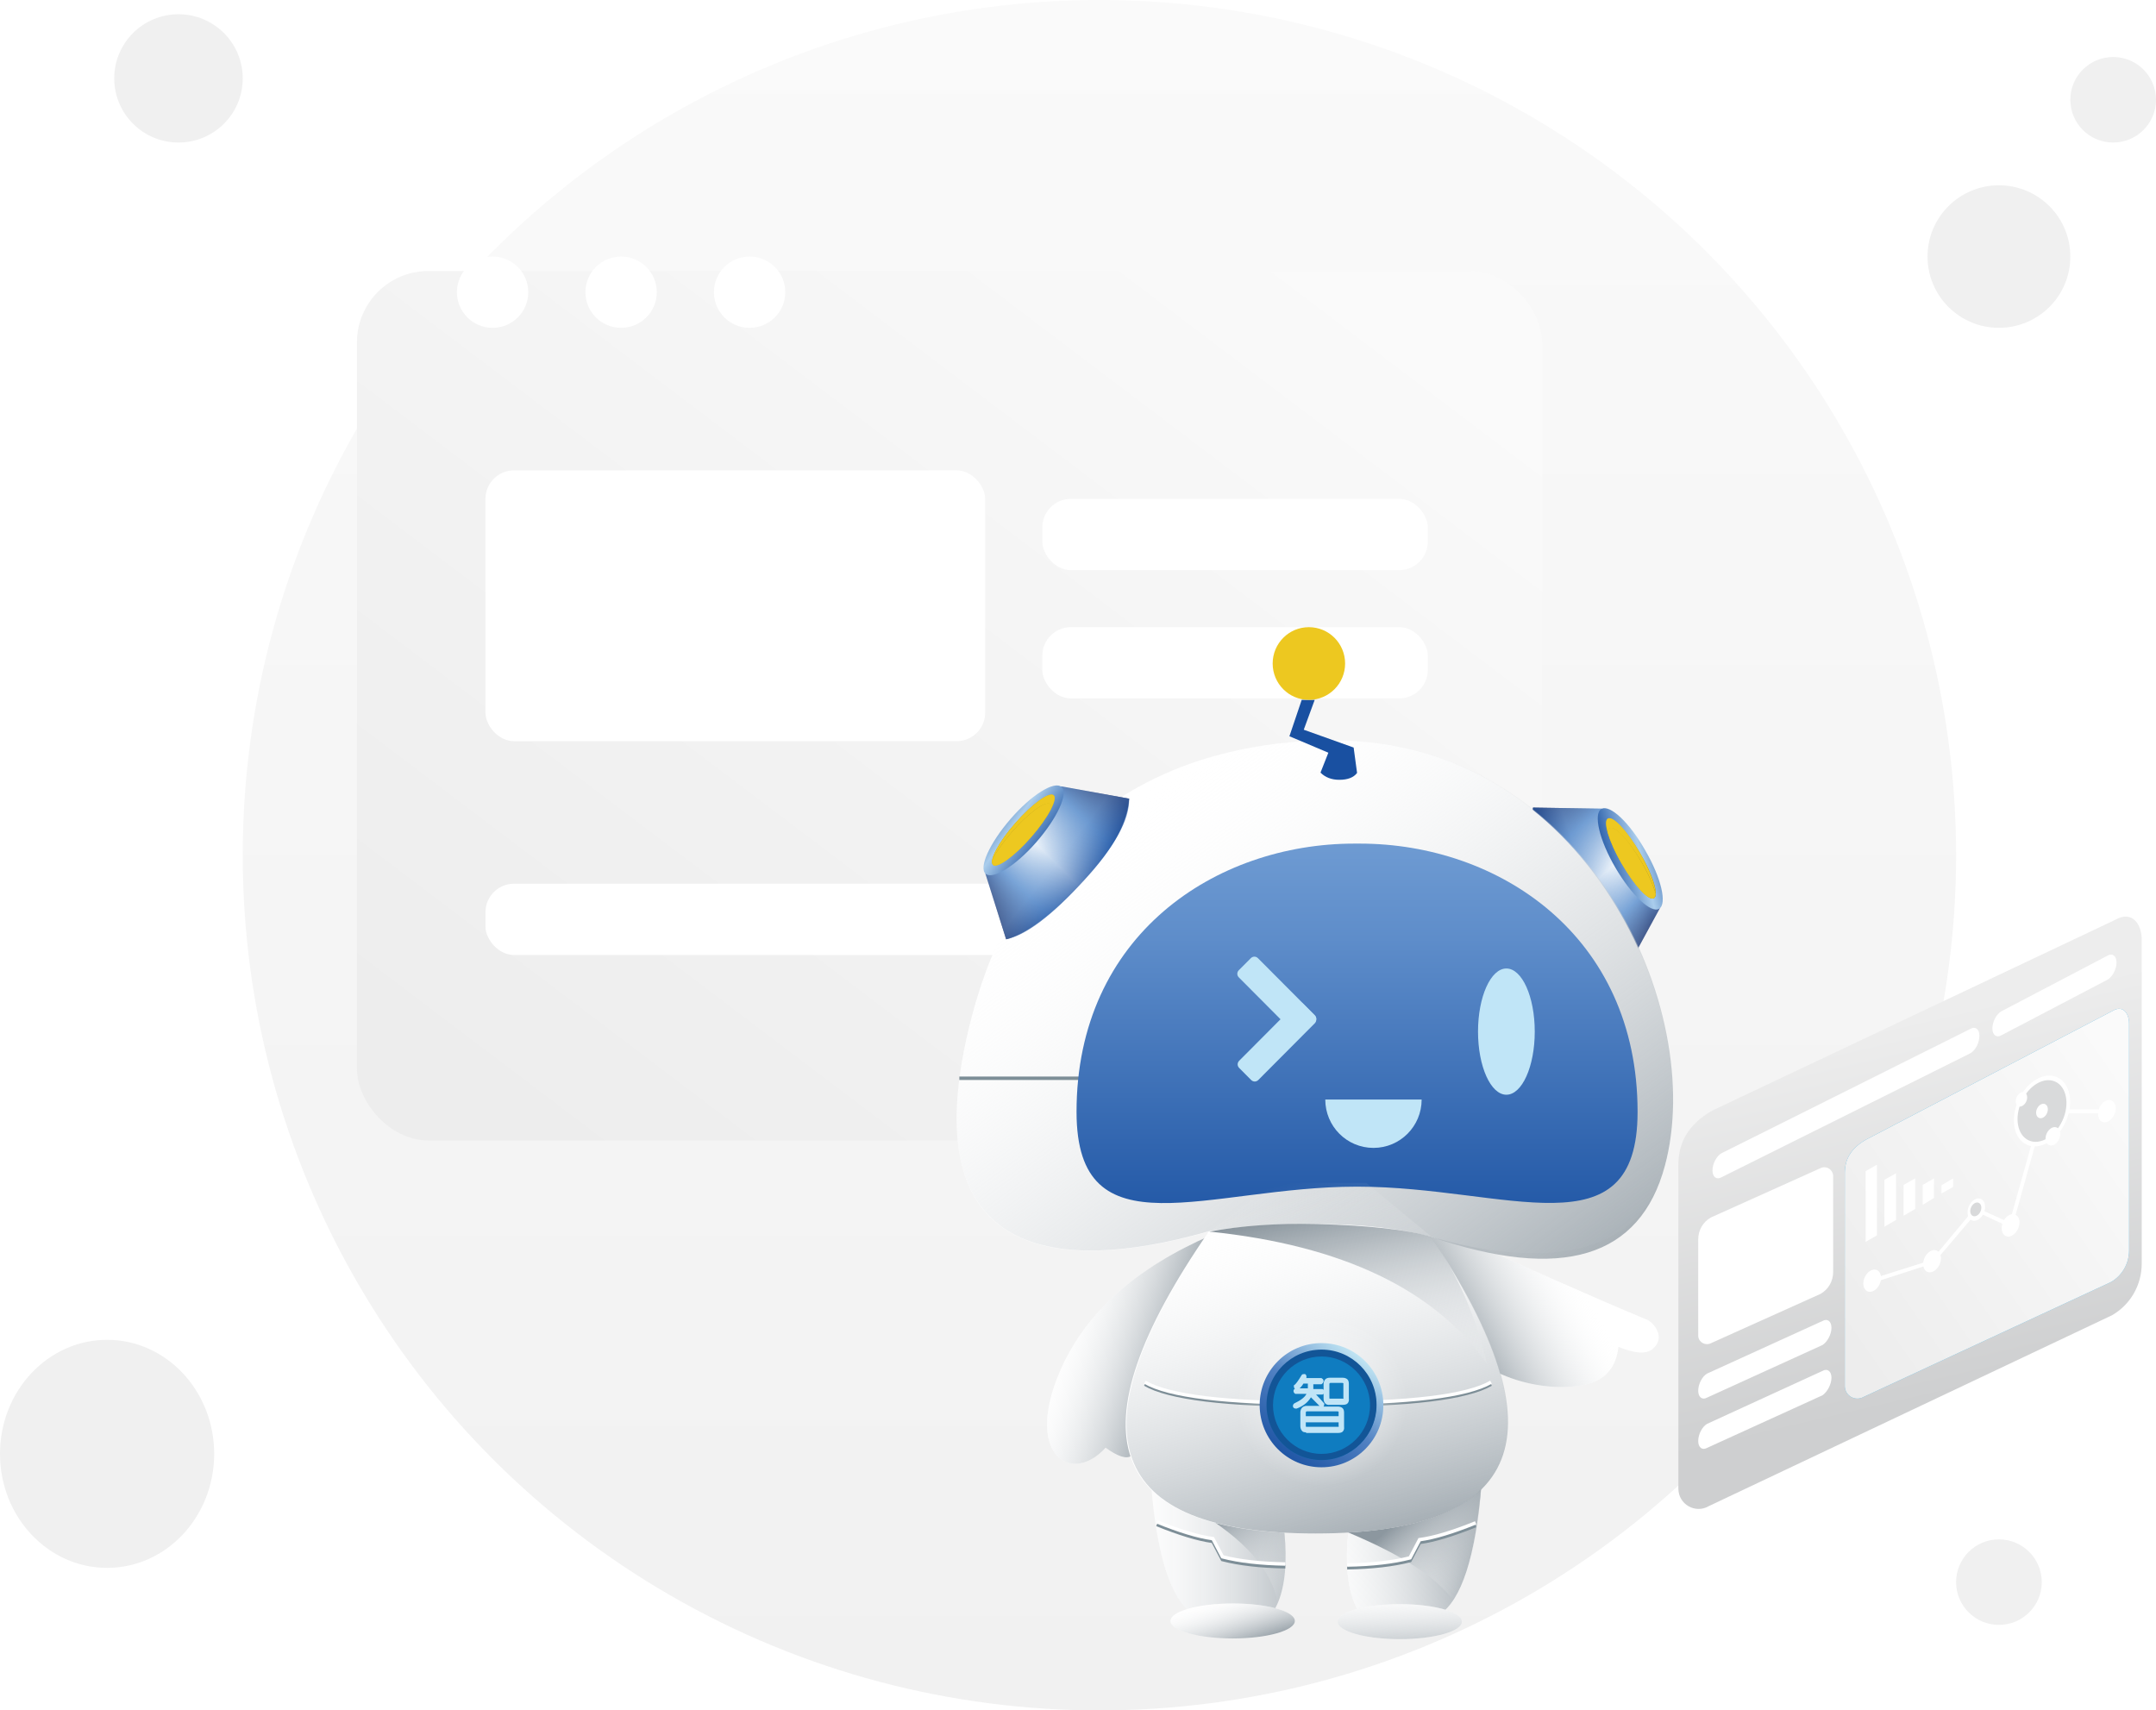 <svg xmlns="http://www.w3.org/2000/svg" xmlns:xlink="http://www.w3.org/1999/xlink" fill="none" version="1.1" width="121" height="96" viewBox="0 0 121 96"><defs><linearGradient x1="0.5" y1="0" x2="0.5" y2="1" id="master_svg0_917_061034"><stop offset="0%" stop-color="#FAFAFA" stop-opacity="1"/><stop offset="100%" stop-color="#F1F1F1" stop-opacity="1"/></linearGradient><filter id="master_svg1_15648_121585" filterUnits="objectBoundingBox" color-interpolation-filters="sRGB" x="-16.026" y="-9.616" width="98.563" height="80.853"><feFlood flood-opacity="0" result="BackgroundImageFix"/><feColorMatrix in="SourceAlpha" type="matrix" values="0 0 0 0 0 0 0 0 0 0 0 0 0 0 0 0 0 0 127 0"/><feOffset dy="6.411" dx="0"/><feGaussianBlur stdDeviation="4.007"/><feColorMatrix type="matrix" values="0 0 0 0 0 0 0 0 0 0 0 0 0 0 0 0 0 0 0.1 0"/><feBlend mode="normal" in2="BackgroundImageFix" result="effect1_dropShadow"/><feBlend mode="normal" in="SourceGraphic" in2="effect1_dropShadow" result="shape"/></filter><linearGradient x1="0.07" y1="0.925" x2="0.925" y2="0.091" id="master_svg2_15648_121372"><stop offset="0%" stop-color="#EDEDED" stop-opacity="1"/><stop offset="100%" stop-color="#FAFAFA" stop-opacity="1"/></linearGradient><linearGradient x1="-0.214" y1="0.646" x2="1.067" y2="0.442" id="master_svg3_15648_060206"><stop offset="0%" stop-color="#FFFFFF" stop-opacity="0"/><stop offset="100%" stop-color="#8C979F" stop-opacity="1"/></linearGradient><linearGradient x1="0.302" y1="-0.619" x2="0.738" y2="1.842" id="master_svg4_15648_060127"><stop offset="0%" stop-color="#FFFFFF" stop-opacity="0"/><stop offset="100%" stop-color="#8C979F" stop-opacity="1"/></linearGradient><linearGradient x1="0.985" y1="0.822" x2="0.533" y2="0.301" id="master_svg5_15648_060184"><stop offset="0%" stop-color="#FFFFFF" stop-opacity="0"/><stop offset="100%" stop-color="#8C979F" stop-opacity="1"/></linearGradient><linearGradient x1="-0.238" y1="0.499" x2="1.298" y2="0.499" id="master_svg6_15648_060177"><stop offset="0%" stop-color="#FFFFFF" stop-opacity="0"/><stop offset="100%" stop-color="#8C979F" stop-opacity="1"/></linearGradient><linearGradient x1="0.073" y1="0.122" x2="0.944" y2="0.889" id="master_svg7_15648_060187"><stop offset="0%" stop-color="#FFFFFF" stop-opacity="0"/><stop offset="100%" stop-color="#8C979F" stop-opacity="1"/></linearGradient><linearGradient x1="1.089" y1="0.832" x2="0.383" y2="-0.008" id="master_svg8_15648_060209"><stop offset="0%" stop-color="#FFFFFF" stop-opacity="0"/><stop offset="100%" stop-color="#8C979F" stop-opacity="1"/></linearGradient><linearGradient x1="0.664" y1="0.371" x2="0.098" y2="0.589" id="master_svg9_15648_121649"><stop offset="0%" stop-color="#FFFFFF" stop-opacity="0"/><stop offset="100%" stop-color="#8C979F" stop-opacity="1"/></linearGradient><linearGradient x1="0.861" y1="0.919" x2="0.158" y2="-0.034" id="master_svga_15648_060109"><stop offset="0%" stop-color="#1E2A5D" stop-opacity="1"/><stop offset="25%" stop-color="#729ED4" stop-opacity="1"/><stop offset="49.01%" stop-color="#FFFFFF" stop-opacity="1"/><stop offset="77.97%" stop-color="#6896CF" stop-opacity="1"/><stop offset="100%" stop-color="#1E2A5D" stop-opacity="1"/></linearGradient><linearGradient x1="0.243" y1="0.558" x2="0.772" y2="0.314" id="master_svgb_15648_060115"><stop offset="0%" stop-color="#1950A1" stop-opacity="0.7"/><stop offset="42.33%" stop-color="#729ED4" stop-opacity="0.5"/><stop offset="100%" stop-color="#AACDEC" stop-opacity="0"/></linearGradient><linearGradient x1="0.135" y1="0.635" x2="1.058" y2="0.288" id="master_svgc_15648_060112"><stop offset="0%" stop-color="#1950A1" stop-opacity="1"/><stop offset="54.46%" stop-color="#AACDEC" stop-opacity="1"/><stop offset="100%" stop-color="#1950A1" stop-opacity="1"/></linearGradient><linearGradient x1="0.18" y1="0.655" x2="0.83" y2="0.337" id="master_svgd_15648_060124"><stop offset="51.98%" stop-color="#DABB1A" stop-opacity="1"/><stop offset="100%" stop-color="#7C6D2A" stop-opacity="1"/></linearGradient><linearGradient x1="0.204" y1="0.655" x2="0.879" y2="0.295" id="master_svge_15648_060120"><stop offset="51.98%" stop-color="#DABB1A" stop-opacity="1"/><stop offset="100%" stop-color="#7C6D2A" stop-opacity="1"/></linearGradient><linearGradient x1="0.178" y1="0.337" x2="0.824" y2="0.611" id="master_svgf_15648_060130"><stop offset="0%" stop-color="#FFFFFF" stop-opacity="0"/><stop offset="100%" stop-color="#8C979F" stop-opacity="1"/></linearGradient><linearGradient x1="0.127" y1="0.246" x2="0.958" y2="1.046" id="master_svgg_15648_060164"><stop offset="0%" stop-color="#FFFFFF" stop-opacity="0"/><stop offset="100%" stop-color="#8C979F" stop-opacity="1"/></linearGradient><linearGradient x1="0.5" y1="1.002" x2="0.5" y2="-0.054" id="master_svgh_15648_060141"><stop offset="0%" stop-color="#1950A1" stop-opacity="1"/><stop offset="73.02%" stop-color="#5E8DCA" stop-opacity="1"/><stop offset="100%" stop-color="#729ED4" stop-opacity="1"/></linearGradient><linearGradient x1="0.251" y1="0.1" x2="0.727" y2="1.092" id="master_svgi_15648_060133"><stop offset="0%" stop-color="#FFFFFF" stop-opacity="0"/><stop offset="100%" stop-color="#8C979F" stop-opacity="1"/></linearGradient><linearGradient x1="0.858" y1="1.188" x2="0.343" y2="-0.065" id="master_svgj_15648_060180"><stop offset="0%" stop-color="#FFFFFF" stop-opacity="0"/><stop offset="100%" stop-color="#8C979F" stop-opacity="1"/></linearGradient><radialGradient cx="0" cy="0" r="1" gradientUnits="userSpaceOnUse" id="master_svgk_15648_060194" gradientTransform="translate(74.191 78.641) rotate(0) scale(4.791 4.772)"><stop offset="68.81%" stop-color="#FFFFFF" stop-opacity="1"/><stop offset="100%" stop-color="#FFFFFF" stop-opacity="0"/></radialGradient><linearGradient x1="0.801" y1="0.104" x2="0.153" y2="0.955" id="master_svgl_15648_060199"><stop offset="0%" stop-color="#BFE4F3" stop-opacity="1"/><stop offset="46.29%" stop-color="#5282C3" stop-opacity="1"/><stop offset="100%" stop-color="#1950A1" stop-opacity="1"/></linearGradient><linearGradient x1="0.058" y1="0.9" x2="0.872" y2="0.025" id="master_svgm_15648_060152"><stop offset="0%" stop-color="#1E2A5D" stop-opacity="1"/><stop offset="25%" stop-color="#729ED4" stop-opacity="1"/><stop offset="49.01%" stop-color="#FFFFFF" stop-opacity="1"/><stop offset="77.97%" stop-color="#6896CF" stop-opacity="1"/><stop offset="100%" stop-color="#1E2A5D" stop-opacity="1"/></linearGradient><linearGradient x1="0.673" y1="0.625" x2="0.266" y2="0.288" id="master_svgn_15648_060146"><stop offset="0%" stop-color="#1950A1" stop-opacity="0.7"/><stop offset="42.33%" stop-color="#729ED4" stop-opacity="0.5"/><stop offset="100%" stop-color="#AACDEC" stop-opacity="0"/></linearGradient><linearGradient x1="0.763" y1="0.707" x2="0.111" y2="0.195" id="master_svgo_15648_060149"><stop offset="0%" stop-color="#1950A1" stop-opacity="1"/><stop offset="54.46%" stop-color="#AACDEC" stop-opacity="1"/><stop offset="100%" stop-color="#1950A1" stop-opacity="1"/></linearGradient><linearGradient x1="0.711" y1="0.723" x2="0.282" y2="0.28" id="master_svgp_15648_060160"><stop offset="51.98%" stop-color="#DABB1A" stop-opacity="1"/><stop offset="100%" stop-color="#7C6D2A" stop-opacity="1"/></linearGradient><linearGradient x1="0.7" y1="0.723" x2="0.247" y2="0.22" id="master_svgq_15648_060156"><stop offset="51.98%" stop-color="#DABB1A" stop-opacity="1"/><stop offset="100%" stop-color="#7C6D2A" stop-opacity="1"/></linearGradient><linearGradient x1="0.47" y1="0.185" x2="0.581" y2="0.805" id="master_svgr_15648_121646"><stop offset="0%" stop-color="#EDEDED" stop-opacity="1"/><stop offset="100%" stop-color="#CECFD0" stop-opacity="1"/></linearGradient><linearGradient x1="0.07" y1="0.925" x2="0.925" y2="0.091" id="master_svgs_15648_121627"><stop offset="0%" stop-color="#EDEDED" stop-opacity="1"/><stop offset="100%" stop-color="#FAFAFA" stop-opacity="1"/></linearGradient></defs><g><g><ellipse cx="61.702" cy="48" rx="48.079" ry="48" fill="url(#master_svg0_917_061034)" fill-opacity="1"/></g><g><ellipse cx="112.185" cy="14.4" rx="4.007" ry="4" fill="#F0F0F0" fill-opacity="1"/></g><g><ellipse cx="6.01" cy="81.6" rx="6.01" ry="6.4" fill="#F0F0F0" fill-opacity="1"/></g><g><ellipse cx="10.017" cy="4.4" rx="3.606" ry="3.6" fill="#F0F0F0" fill-opacity="1"/></g><g><ellipse cx="118.596" cy="5.6" rx="2.404" ry="2.4" fill="#F0F0F0" fill-opacity="1"/></g><g><ellipse cx="112.185" cy="88.8" rx="2.404" ry="2.4" fill="#F0F0F0" fill-opacity="1"/></g><g><g filter="url(#master_svg1_15648_121585)"><rect x="20.033" y="8.8" width="66.51" height="48.8" rx="4.007" fill="url(#master_svg2_15648_121372)" fill-opacity="1"/></g><g><ellipse cx="27.646" cy="16.4" rx="2.003" ry="2" fill="#FFFFFF" fill-opacity="1"/></g><g><ellipse cx="34.858" cy="16.4" rx="2.003" ry="2" fill="#FFFFFF" fill-opacity="1"/></g><g><ellipse cx="42.07" cy="16.4" rx="2.003" ry="2" fill="#FFFFFF" fill-opacity="1"/></g><g><rect x="27.245" y="26.4" width="28.046" height="15.2" rx="1.603" fill="#FFFFFF" fill-opacity="1"/></g><g><rect x="58.497" y="28" width="21.636" height="4" rx="1.603" fill="#FFFFFF" fill-opacity="1"/></g><g><rect x="58.497" y="35.2" width="21.636" height="4" rx="1.603" fill="#FFFFFF" fill-opacity="1"/></g><g><rect x="27.245" y="49.6" width="52.887" height="4" rx="1.603" fill="#FFFFFF" fill-opacity="1"/></g></g><g><g><g><path d="M83.238,81.718Q82.931,88.399,81.224,90.248C79.517,92.096,74.953,93.136,75.663,85.993" fill="#FFFFFF" fill-opacity="1"/></g><g><path d="M83.238,81.718Q82.931,88.399,81.224,90.248C79.517,92.096,74.953,93.136,75.663,85.993" fill="url(#master_svg3_15648_060206)" fill-opacity="1"/></g><g><ellipse cx="78.559" cy="91.018" rx="3.49" ry="0.982" fill="#FFFFFF" fill-opacity="1"/></g><g><ellipse cx="78.559" cy="91.018" rx="3.49" ry="0.982" fill="url(#master_svg4_15648_060127)" fill-opacity="1"/></g><g><path d="M75.663,86.012Q80.208,87.918,81.55,89.824Q82.969,87.995,83.238,81.737C83.238,81.718,79.211,84.048,75.663,86.012Z" fill="url(#master_svg5_15648_060184)" fill-opacity="1"/></g><g><path d="M79.069,87.508Q77.671,87.861,75.604,87.899L75.607,88.091Q77.728,88.052,79.158,87.684L79.199,87.673L79.733,86.659Q80.925,86.494,82.852,85.716L82.78,85.538Q80.835,86.323,79.658,86.475L79.609,86.482L79.069,87.508Z" fill-rule="evenodd" fill="#7D8E97" fill-opacity="1"/></g><g><path d="M79.069,87.354Q77.671,87.707,75.604,87.745L75.607,87.937Q77.728,87.898,79.158,87.53L79.199,87.519L79.733,86.505Q80.925,86.34,82.852,85.562L82.78,85.384Q80.835,86.169,79.658,86.321L79.609,86.327L79.069,87.354Z" fill-rule="evenodd" fill="#FFFFFF" fill-opacity="1"/></g><g><path d="M64.502,81.68Q64.809,88.361,66.516,90.209C68.223,92.058,72.786,93.098,72.077,85.954" fill="#FFFFFF" fill-opacity="1"/></g><g><path d="M64.502,81.68Q64.809,88.361,66.516,90.209C68.223,92.058,72.786,93.098,72.077,85.954" fill="url(#master_svg6_15648_060177)" fill-opacity="1"/></g><g><ellipse cx="69.181" cy="90.98" rx="3.49" ry="0.982" fill="#FFFFFF" fill-opacity="1"/></g><g><ellipse cx="69.181" cy="90.98" rx="3.49" ry="0.982" fill="url(#master_svg7_15648_060187)" fill-opacity="1"/></g><g><path d="M67.034,84.722Q71.233,87.186,71.713,89.998Q72.384,88.958,72.077,85.954Q69.047,84.472,67.034,84.722Z" fill="url(#master_svg8_15648_060209)" fill-opacity="1"/></g><g><path d="M68.582,87.626Q70.012,87.995,72.133,88.033L72.136,87.841Q70.069,87.804,68.671,87.451L68.131,86.424L68.081,86.417Q66.905,86.265,64.96,85.48L64.888,85.658Q66.815,86.436,68.007,86.601L68.541,87.615L68.582,87.626Z" fill-rule="evenodd" fill="#7D8E97" fill-opacity="1"/></g><g><path d="M68.582,87.472Q70.012,87.841,72.133,87.879L72.136,87.687Q70.069,87.65,68.671,87.297L68.131,86.27L68.081,86.263Q66.905,86.111,64.96,85.326L64.888,85.504Q66.815,86.282,68.007,86.447L68.541,87.461L68.582,87.472Z" fill-rule="evenodd" fill="#FFFFFF" fill-opacity="1"/></g><g><path d="M79.422,68.317Q88.262,72.341,92.442,74.074C92.768,74.209,93.555,75.056,92.73,75.73Q92.193,76.154,90.831,75.595Q90.678,76.982,89.604,77.502C88.185,78.175,84.407,78.021,82.068,75.634" fill="#FFFFFF" fill-opacity="1"/></g><g><path d="M79.422,68.317Q88.262,72.341,92.442,74.074C92.768,74.209,93.555,75.056,92.73,75.73Q92.193,76.154,90.831,75.595Q90.678,76.982,89.604,77.502C88.185,78.175,84.407,78.021,82.068,75.634" fill="url(#master_svg9_15648_121649)" fill-opacity="1"/></g><g><g><path d="M87.648,50.315Q85.788,47.33,86.037,45.328L89.911,45.385L93.152,50.988L91.292,54.396Q89.738,53.665,87.648,50.315Z" fill="url(#master_svga_15648_060109)" fill-opacity="1"/></g><g><path d="M87.648,50.315Q85.673,47.061,86.037,45.328L89.911,45.385L93.152,50.988L91.292,54.396Q89.738,53.761,87.648,50.315Z" fill="url(#master_svgb_15648_060115)" fill-opacity="1"/></g><g><path d="M89.873,45.405C89.412,45.674,89.758,47.157,90.659,48.697C91.56,50.238,92.653,51.277,93.113,51.008C93.574,50.738,93.229,49.256,92.327,47.715C91.445,46.156,90.352,45.135,89.873,45.405Z" fill="url(#master_svgc_15648_060112)" fill-opacity="1"/></g><g><g><path d="M90.237,45.944C89.949,46.117,90.295,47.253,91.023,48.485C91.752,49.718,92.557,50.584,92.826,50.411C93.113,50.238,92.768,49.102,92.04,47.869C91.311,46.637,90.525,45.79,90.237,45.944Z" fill="url(#master_svgd_15648_060124)" fill-opacity="1"/></g><g><path d="M90.237,45.944C90.525,45.771,91.33,46.637,92.04,47.869C92.596,48.832,92.922,49.718,92.922,50.161C92.787,49.698,92.519,49.063,92.135,48.408C91.426,47.176,90.601,46.31,90.333,46.483C90.275,46.521,90.237,46.599,90.237,46.733C90.122,46.31,90.103,46.021,90.237,45.944Z" fill="#EDC820" fill-opacity="1"/></g><g><path d="M90.333,46.483C90.621,46.31,91.426,47.176,92.135,48.408C92.519,49.063,92.787,49.698,92.922,50.161C92.922,50.276,92.883,50.372,92.826,50.411C92.538,50.584,91.733,49.718,91.023,48.485C90.64,47.831,90.371,47.195,90.237,46.733C90.237,46.599,90.256,46.521,90.333,46.483Z" fill="url(#master_svge_15648_060120)" fill-opacity="1"/></g><g><path d="M90.333,46.483C90.621,46.31,91.426,47.176,92.135,48.408C92.519,49.063,92.787,49.698,92.922,50.161C92.922,50.276,92.883,50.372,92.826,50.411C92.538,50.584,91.733,49.718,91.023,48.485C90.64,47.831,90.371,47.195,90.237,46.733C90.237,46.599,90.256,46.521,90.333,46.483Z" fill="#EDC820" fill-opacity="1"/></g></g></g><g><path d="M67.992,69.319Q61.664,72.053,59.536,76.847C57.407,81.641,60.13,83.393,62.048,81.256Q64.1,82.739,63.678,80.139Q64.732,77.656,65.615,77.79" fill="#FFFFFF" fill-opacity="1"/></g><g><path d="M67.992,69.319Q61.664,72.053,59.536,76.847C57.407,81.641,60.13,83.393,62.048,81.256Q64.1,82.739,63.678,80.139Q64.732,77.656,65.615,77.79" fill="url(#master_svgf_15648_060130)" fill-opacity="1"/></g><g><path d="M54.224,58.363C57.465,43.441,68.99,41.554,74.8,41.554C89.144,41.554,95.76,56.996,93.439,65.429C91.675,71.841,84.12,70.531,80.304,69.415Q91.426,86.07,73.784,86.07Q56.141,86.07,67.839,69.126C60.935,71.09,51.309,71.764,54.224,58.363Z" fill="#FFFFFF" fill-opacity="1"/></g><g><path d="M80.304,69.415Q91.349,73.189,93.439,65.429C95.779,56.784,89.144,41.554,74.8,41.554C68.99,41.554,57.465,43.441,54.224,58.344C51.309,71.744,60.935,71.09,67.839,69.107Q70.313,68.702,74.071,68.702Q77.772,68.722,80.304,69.415Z" fill="url(#master_svgg_15648_060164)" fill-opacity="1"/></g><g><path d="M76.162,43.383L75.97,41.958L73.17,40.957L73.784,39.282L73.055,39.282L72.365,41.323L74.551,42.247L74.11,43.364Q74.512,43.768,75.164,43.768Q75.874,43.768,76.162,43.383Z" fill="#1950A1" fill-opacity="1"/></g><g><ellipse cx="73.458" cy="37.241" rx="2.033" ry="2.041" fill="#EDC820" fill-opacity="1"/></g><g transform="matrix(-1,1.2246468525851679e-16,-1.2246468525851679e-16,-1,121.372,120.846)"><line x1="60.686" y1="60.327" x2="67.532" y2="60.327" fill-opacity="0" stroke-opacity="1" stroke="#7D8E97" fill="none" stroke-width="0.192"/></g><g><path d="M76.2,66.604C84.522,66.604,91.905,70.435,91.905,62.406C91.905,52.49,84.081,47.349,76.315,47.349L76.008,47.349C68.242,47.349,60.418,52.471,60.418,62.406C60.418,70.455,67.801,66.604,76.123,66.604L76.2,66.604Z" fill="url(#master_svgh_15648_060141)" fill-opacity="1"/></g><g><g><ellipse cx="84.542" cy="57.901" rx="1.592" ry="3.543" fill="#C0E5F7" fill-opacity="1"/></g><g><path d="M73.112,58.055L73.784,57.381C73.899,57.265,73.899,57.092,73.784,56.977L70.6,53.78C70.485,53.665,70.313,53.665,70.198,53.78L69.527,54.454C69.411,54.57,69.411,54.743,69.527,54.859L72.71,58.055C72.825,58.17,73.017,58.17,73.112,58.055Z" fill="#C0E5F7" fill-opacity="1"/></g><g><path d="M73.803,57.015L73.132,56.341C73.017,56.226,72.844,56.226,72.729,56.341L69.546,59.537C69.431,59.653,69.431,59.826,69.546,59.942L70.217,60.616C70.332,60.731,70.505,60.731,70.62,60.616L73.803,57.419C73.899,57.304,73.899,57.111,73.803,57.015Z" fill="#C0E5F7" fill-opacity="1"/></g><g><path d="M74.378,61.713C74.378,63.215,75.586,64.428,77.082,64.428C78.578,64.428,79.786,63.215,79.786,61.713L74.378,61.713Z" fill="#C0E5F7" fill-opacity="1"/></g></g><g><path d="M67.877,69.126Q56.199,86.07,73.822,86.07Q91.445,86.07,80.342,69.415L76.679,66.392L71.482,66.392L67.877,69.126Z" fill="url(#master_svgi_15648_060133)" fill-opacity="1"/></g><g><path d="M73.956,78.773Q66.292,78.773,64.301,77.611L64.205,77.777Q66.241,78.965,73.956,78.965Q81.672,78.965,83.727,77.777L83.631,77.611Q81.62,78.773,73.956,78.773Z" fill-rule="evenodd" fill="#7D8E97" fill-opacity="1"/></g><g><path d="M73.956,78.657Q66.292,78.657,64.301,77.496L64.205,77.661Q66.241,78.849,73.956,78.849Q81.672,78.849,83.727,77.662L83.631,77.495Q81.62,78.657,73.956,78.657Z" fill-rule="evenodd" fill="#FFFFFF" fill-opacity="1"/></g><g><path d="M67.877,69.126Q79.057,70.281,83.468,76.577Q82.509,72.515,80.323,69.415Q78.29,68.818,73.899,68.702Q70.562,68.625,67.877,69.126Z" fill="url(#master_svgj_15648_060180)" fill-opacity="1"/></g><g><g style="opacity:0.21;"><ellipse cx="74.167" cy="78.753" rx="4.794" ry="4.814" fill="url(#master_svgk_15648_060194)" fill-opacity="1"/></g><g><ellipse cx="74.167" cy="78.869" rx="3.279" ry="3.292" fill="#0F7CC0" fill-opacity="1"/></g><g><g><path d="M74.167,82.354C72.25,82.354,70.696,80.794,70.696,78.869C70.696,76.943,72.25,75.384,74.167,75.384C76.085,75.384,77.638,76.943,77.638,78.869C77.638,80.794,76.085,82.354,74.167,82.354ZM74.167,75.788C72.48,75.788,71.099,77.174,71.099,78.869C71.099,80.563,72.48,81.949,74.167,81.949C75.855,81.949,77.235,80.563,77.235,78.869C77.235,77.174,75.855,75.788,74.167,75.788Z" fill="url(#master_svgl_15648_060199)" fill-opacity="1"/></g></g><g><g><path d="M74.167,81.949C72.46,81.949,71.08,80.563,71.08,78.849C71.08,77.136,72.46,75.749,74.167,75.749C75.874,75.749,77.255,77.136,77.255,78.849C77.255,80.563,75.855,81.949,74.167,81.949ZM74.167,76.135C72.671,76.135,71.444,77.367,71.444,78.869C71.444,80.37,72.671,81.603,74.167,81.603C75.663,81.603,76.89,80.37,76.89,78.869C76.89,77.367,75.663,76.135,74.167,76.135Z" fill="#125597" fill-opacity="1"/></g></g><g><g><g><path d="M73.132,77.213C73.228,77.174,73.266,77.213,73.266,77.29L73.189,77.425L74.167,77.425C74.263,77.482,74.263,77.521,74.167,77.579L73.63,77.579L73.63,78.002L74.206,78.002C74.282,78.06,74.282,78.098,74.206,78.156L73.688,78.156C73.899,78.368,74.09,78.58,74.263,78.772C74.263,78.869,74.225,78.888,74.129,78.849C73.937,78.657,73.745,78.464,73.573,78.291C73.419,78.599,73.151,78.83,72.748,78.984C72.652,78.984,72.614,78.946,72.671,78.849C73.132,78.638,73.381,78.407,73.438,78.156L72.729,78.156C72.652,78.098,72.652,78.06,72.729,78.002L73.458,78.002L73.458,77.579L73.093,77.579C72.997,77.733,72.902,77.848,72.825,77.887C72.729,77.906,72.691,77.867,72.691,77.79C72.825,77.713,72.959,77.521,73.132,77.213ZM73.323,78.984L75.107,78.984C75.299,78.984,75.394,79.08,75.375,79.254L75.375,80.043C75.394,80.236,75.299,80.332,75.107,80.313L73.323,80.313C73.151,80.332,73.055,80.236,73.055,80.043L73.055,79.254C73.074,79.1,73.151,79.003,73.323,78.984ZM75.049,79.138L73.362,79.138C73.266,79.138,73.208,79.196,73.208,79.292L73.208,79.562L75.203,79.562L75.203,79.292C75.222,79.196,75.184,79.138,75.049,79.138ZM75.222,79.735L73.228,79.735L73.228,80.005C73.228,80.12,73.285,80.178,73.381,80.159L75.068,80.159C75.184,80.178,75.241,80.12,75.222,80.005L75.222,79.735ZM74.627,77.367L75.356,77.367C75.548,77.367,75.644,77.463,75.625,77.636L75.625,78.464C75.644,78.676,75.548,78.772,75.356,78.753L74.627,78.753C74.455,78.772,74.359,78.676,74.359,78.484L74.359,77.636C74.397,77.463,74.474,77.367,74.627,77.367ZM75.318,77.54L74.685,77.54C74.589,77.54,74.532,77.598,74.532,77.694L74.532,78.426C74.532,78.541,74.589,78.599,74.685,78.58L75.318,78.58C75.433,78.599,75.49,78.541,75.471,78.426L75.471,77.694C75.49,77.579,75.433,77.54,75.318,77.54Z" fill="#C0E5F7" fill-opacity="1"/></g><g><path d="M73.266,80.39C73.189,80.39,73.112,80.37,73.074,80.313C73.017,80.255,72.978,80.159,72.978,80.043L72.978,79.254C72.997,79.042,73.112,78.926,73.304,78.907L74.052,78.907L73.573,78.426C73.4,78.715,73.132,78.926,72.767,79.061L72.748,79.061C72.671,79.061,72.614,79.042,72.576,78.984C72.556,78.926,72.556,78.869,72.595,78.811L72.614,78.792L72.633,78.772C72.997,78.599,73.228,78.426,73.323,78.233L72.691,78.233L72.671,78.214C72.614,78.175,72.595,78.118,72.595,78.079C72.595,78.021,72.614,77.983,72.671,77.944C72.633,77.906,72.614,77.867,72.614,77.79L72.614,77.752L72.652,77.733C72.748,77.656,72.882,77.463,73.055,77.174L73.074,77.155L73.093,77.136C73.17,77.116,73.228,77.116,73.266,77.136C73.304,77.174,73.323,77.213,73.323,77.29L73.323,77.309L73.304,77.348L74.167,77.348L74.186,77.367C74.263,77.405,74.282,77.463,74.282,77.521C74.282,77.579,74.244,77.636,74.186,77.675L74.167,77.694L73.707,77.694L73.707,77.964L74.225,77.964L74.244,77.983C74.263,77.983,74.263,78.002,74.282,78.002L74.282,77.675C74.301,77.444,74.416,77.328,74.627,77.328L75.356,77.328C75.471,77.328,75.567,77.367,75.625,77.425C75.682,77.482,75.701,77.579,75.701,77.675L75.701,78.484C75.72,78.618,75.682,78.715,75.625,78.772C75.567,78.83,75.471,78.849,75.356,78.849L74.627,78.849C74.532,78.869,74.436,78.83,74.378,78.772C74.321,78.715,74.282,78.618,74.282,78.503L74.282,78.233Q74.263,78.252,74.244,78.252L74.225,78.272L73.86,78.272C74.014,78.426,74.167,78.599,74.301,78.753L74.321,78.772L74.321,78.811C74.321,78.869,74.301,78.907,74.282,78.946L75.088,78.946C75.203,78.946,75.299,78.984,75.356,79.042C75.414,79.1,75.433,79.196,75.433,79.292L75.433,80.082C75.452,80.197,75.414,80.293,75.356,80.351C75.299,80.409,75.203,80.428,75.088,80.428L73.304,80.428C73.304,80.39,73.285,80.39,73.266,80.39ZM73.132,80.043C73.132,80.101,73.132,80.178,73.17,80.216C73.189,80.236,73.228,80.255,73.285,80.236C73.247,80.236,73.228,80.216,73.208,80.197C73.17,80.159,73.151,80.101,73.132,80.043ZM75.145,80.236C75.184,80.236,75.241,80.236,75.26,80.197C75.279,80.178,75.299,80.12,75.299,80.082C75.299,80.12,75.279,80.159,75.241,80.178C75.222,80.216,75.184,80.216,75.145,80.236ZM73.285,79.812L73.285,80.005C73.285,80.043,73.285,80.082,73.304,80.082Q73.323,80.082,73.343,80.082L75.049,80.082Q75.107,80.082,75.126,80.082Q75.145,80.062,75.126,80.024L75.126,79.831L73.285,79.831L73.285,79.812ZM73.285,79.485L75.126,79.485L75.126,79.292Q75.126,79.254,75.126,79.234Q75.088,79.215,75.049,79.215L73.362,79.215C73.304,79.215,73.285,79.234,73.285,79.292L73.285,79.485ZM73.323,79.061C73.208,79.08,73.151,79.138,73.132,79.254C73.151,79.157,73.208,79.08,73.323,79.061ZM75.107,79.061C75.164,79.061,75.222,79.1,75.26,79.138C75.279,79.157,75.299,79.196,75.299,79.215C75.299,79.157,75.299,79.119,75.279,79.1C75.222,79.08,75.164,79.061,75.107,79.061ZM73.304,78.561C73.189,78.676,73.036,78.772,72.825,78.888C73.017,78.792,73.17,78.695,73.304,78.561ZM74.455,78.484C74.455,78.541,74.455,78.618,74.493,78.657C74.512,78.676,74.551,78.695,74.608,78.676C74.57,78.676,74.551,78.657,74.532,78.638C74.474,78.599,74.455,78.541,74.455,78.484ZM75.414,78.676C75.471,78.676,75.51,78.657,75.529,78.638C75.548,78.618,75.567,78.561,75.567,78.522C75.567,78.561,75.548,78.599,75.51,78.618C75.471,78.657,75.452,78.657,75.414,78.676ZM73.554,78.156L73.995,78.599C73.88,78.484,73.745,78.349,73.63,78.214L73.534,78.118L73.515,78.175C73.515,78.214,73.496,78.252,73.477,78.291C73.477,78.272,73.496,78.272,73.496,78.252L73.554,78.156ZM74.685,77.617C74.627,77.617,74.608,77.636,74.608,77.694L74.608,78.426C74.608,78.464,74.608,78.503,74.627,78.503Q74.647,78.503,74.666,78.503L75.318,78.503Q75.375,78.503,75.394,78.503Q75.414,78.484,75.394,78.445L75.394,77.694Q75.394,77.656,75.394,77.636Q75.356,77.617,75.318,77.617L74.685,77.617ZM72.94,77.925L73.4,77.925L73.4,77.656L73.151,77.656C73.074,77.79,72.997,77.867,72.94,77.925ZM73.055,77.502C72.959,77.656,72.882,77.752,72.806,77.829Q72.806,77.829,72.825,77.829C72.863,77.79,72.94,77.713,73.055,77.54L73.055,77.502ZM74.627,77.463C74.551,77.463,74.455,77.482,74.436,77.656C74.455,77.54,74.532,77.463,74.627,77.463ZM75.356,77.463C75.414,77.463,75.471,77.502,75.51,77.54C75.529,77.559,75.548,77.598,75.548,77.617C75.548,77.559,75.548,77.521,75.529,77.502C75.49,77.463,75.433,77.463,75.356,77.463Z" fill="#C0E5F7" fill-opacity="1"/></g></g></g></g><g><g><path d="M60.84,49.41Q63.237,46.849,63.371,44.827L59.555,44.134L55.298,49.025L56.467,52.721Q58.136,52.317,60.84,49.41Z" fill="url(#master_svgm_15648_060152)" fill-opacity="1"/></g><g><path d="M60.84,49.41Q63.409,46.599,63.371,44.827L59.555,44.134L55.298,49.025L56.467,52.721Q58.117,52.394,60.84,49.41Z" fill="url(#master_svgn_15648_060146)" fill-opacity="1"/></g><g><path d="M59.574,44.172C59.977,44.519,59.344,45.905,58.174,47.253C57.004,48.601,55.72,49.39,55.317,49.044C54.914,48.697,55.547,47.311,56.717,45.963C57.886,44.615,59.171,43.807,59.574,44.172Z" fill="url(#master_svgo_15648_060149)" fill-opacity="1"/></g><g><g><path d="M59.133,44.635C59.382,44.846,58.826,45.905,57.886,46.964C56.947,48.023,55.988,48.736,55.739,48.524C55.489,48.312,56.046,47.253,56.985,46.194C57.925,45.135,58.884,44.423,59.133,44.635Z" fill="url(#master_svgp_15648_060160)" fill-opacity="1"/></g><g><path d="M59.133,44.635C58.884,44.423,57.925,45.116,56.985,46.194C56.256,47.022,55.758,47.85,55.681,48.274C55.892,47.831,56.295,47.272,56.793,46.695C57.733,45.617,58.692,44.923,58.941,45.135C58.999,45.193,59.018,45.27,58.979,45.405C59.171,45.02,59.248,44.731,59.133,44.635Z" fill="#EDC820" fill-opacity="1"/></g><g><path d="M58.941,45.135C58.692,44.923,57.733,45.617,56.793,46.695C56.295,47.272,55.911,47.831,55.681,48.274C55.662,48.389,55.681,48.485,55.72,48.543C55.969,48.755,56.928,48.062,57.867,46.984C58.366,46.406,58.749,45.848,58.979,45.405C58.999,45.289,58.999,45.193,58.941,45.135Z" fill="url(#master_svgq_15648_060156)" fill-opacity="1"/></g><g><path d="M58.941,45.135C58.692,44.923,57.733,45.617,56.793,46.695C56.295,47.272,55.911,47.831,55.681,48.274C55.662,48.389,55.681,48.485,55.72,48.543C55.969,48.755,56.928,48.062,57.867,46.984C58.366,46.406,58.749,45.848,58.979,45.405C58.999,45.289,58.999,45.193,58.941,45.135Z" fill="#EDC820" fill-opacity="1"/></g></g></g><g><g><path d="M118.722,51.622L96.094,62.334C94.694,63.143,94.195,64.183,94.195,65.376L94.195,83.552C94.195,84.438,95.154,84.977,95.902,84.534L118.53,73.822C119.566,73.225,120.199,72.128,120.199,70.915L120.199,52.739C120.199,51.872,119.662,51.083,118.722,51.622Z" fill="url(#master_svgr_15648_121646)" fill-opacity="1"/></g><g><g><path d="M118.588,56.726L104.704,63.975C103.841,64.475,103.534,65.111,103.534,65.842L103.534,77.79C103.534,78.33,104.11,78.676,104.589,78.407L118.473,71.958C119.106,71.592,119.489,70.919,119.489,70.187L119.489,57.439C119.489,56.88,119.144,56.399,118.588,56.726Z" fill="#3AA8DB" fill-opacity="1"/><path d="M118.588,56.726L104.704,63.975C103.841,64.475,103.534,65.111,103.534,65.842L103.534,77.79C103.534,78.33,104.11,78.676,104.589,78.407L118.473,71.958C119.106,71.592,119.489,70.919,119.489,70.187L119.489,57.439C119.489,56.88,119.144,56.399,118.588,56.726Z" fill="url(#master_svgs_15648_121627)" fill-opacity="1"/></g><g><g><g><path d="M105.126,71.993L108.52,70.895L110.956,68.027L112.912,68.932L114.714,62.481L118.243,62.481L118.243,62.27L114.561,62.27L112.777,68.623L110.879,67.757L108.405,70.722L105.049,71.781L105.126,71.993Z" fill="#FFFFFF" fill-opacity="1"/></g><g transform="matrix(0.412,-0.911,0.91,0.415,-4.424,137.396)"><ellipse cx="105.06" cy="72.759" rx="0.654" ry="0.461" fill="#FFFFFF" fill-opacity="1"/></g><g transform="matrix(0.412,-0.911,0.91,0.415,-1.455,139.818)"><ellipse cx="108.421" cy="71.666" rx="0.654" ry="0.461" fill="#FFFFFF" fill-opacity="1"/></g><g><path d="M111.339,68.084C111.186,68.412,110.879,68.604,110.649,68.489C110.419,68.392,110.361,68.027,110.495,67.699C110.649,67.372,110.956,67.179,111.186,67.295C111.416,67.41,111.473,67.757,111.339,68.084Z" fill="#FFFFFF" fill-opacity="1"/></g><g transform="matrix(0.412,-0.911,0.91,0.415,2.931,140.502)"><ellipse cx="110.889" cy="68.428" rx="0.404" ry="0.288" fill="#D9DADB" fill-opacity="1"/></g><g><path d="M113.257,68.97C113.103,69.297,112.797,69.49,112.566,69.374C112.336,69.278,112.279,68.912,112.413,68.585C112.566,68.258,112.873,68.065,113.103,68.181C113.353,68.277,113.41,68.643,113.257,68.97Z" fill="#FFFFFF" fill-opacity="1"/></g><g transform="matrix(0.412,-0.911,0.91,0.415,8.163,139.668)"><ellipse cx="114.526" cy="65.115" rx="2.078" ry="1.458" fill="#FFFFFF" fill-opacity="1"/></g><g transform="matrix(0.412,-0.911,0.91,0.415,8.482,139.831)"><ellipse cx="114.542" cy="64.757" rx="1.809" ry="1.267" fill="#D9DADB" fill-opacity="1"/></g><g transform="matrix(0.412,-0.911,0.91,0.415,10.116,140.641)"><ellipse cx="114.601" cy="62.934" rx="0.423" ry="0.307" fill="#FFFFFF" fill-opacity="1"/></g><g><path d="M113.717,61.827C113.621,62.039,113.41,62.154,113.276,62.096C113.123,62.019,113.084,61.807,113.18,61.576C113.276,61.365,113.487,61.249,113.621,61.307C113.775,61.384,113.813,61.615,113.717,61.827Z" fill="#FFFFFF" fill-opacity="1"/></g><g transform="matrix(0.412,-0.911,0.91,0.415,9.049,141.965)"><ellipse cx="115.211" cy="64.504" rx="0.539" ry="0.384" fill="#FFFFFF" fill-opacity="1"/></g><g><path d="M118.665,62.558C118.511,62.886,118.204,63.078,117.974,62.963C117.744,62.847,117.687,62.501,117.821,62.173C117.974,61.846,118.281,61.653,118.511,61.769C118.741,61.884,118.818,62.231,118.665,62.558Z" fill="#FFFFFF" fill-opacity="1"/></g></g></g><g><path d="M118.784,54.02C118.784,53.654,118.553,53.481,118.285,53.635L112.317,56.763C112.049,56.917,111.818,57.34,111.818,57.726C111.818,58.091,112.049,58.265,112.317,58.111L118.285,54.983C118.573,54.809,118.784,54.386,118.784,54.02ZM110.591,57.745C110.86,57.591,111.09,57.764,111.09,58.13C111.09,58.515,110.879,58.939,110.591,59.112L96.608,66.08C96.339,66.234,96.109,66.061,96.109,65.695C96.109,65.31,96.339,64.886,96.608,64.732L110.591,57.745ZM102.154,65.573L96.017,68.335C95.576,68.585,95.308,69.047,95.308,69.567L95.308,74.96C95.308,75.326,95.71,75.557,96.036,75.384L102.173,72.622C102.614,72.371,102.882,71.909,102.882,71.389L102.882,65.996C102.863,65.63,102.48,65.399,102.154,65.573ZM102.288,74.141C102.556,73.987,102.786,74.16,102.786,74.526C102.786,74.892,102.556,75.315,102.288,75.489L95.806,78.443C95.538,78.597,95.308,78.424,95.308,78.058C95.308,77.673,95.538,77.249,95.806,77.095L102.288,74.141ZM102.786,77.328C102.786,76.963,102.556,76.789,102.288,76.943L95.806,79.917C95.538,80.071,95.308,80.495,95.308,80.88C95.308,81.246,95.538,81.419,95.806,81.265L102.288,78.31C102.556,78.118,102.786,77.694,102.786,77.328Z" fill-rule="evenodd" fill="#FFFFFF" fill-opacity="1"/></g><g><path d="M105.337,69.336L105.337,65.37L104.704,65.735L104.704,69.702L105.337,69.336ZM106.411,68.469L106.411,65.851L105.759,66.217L105.759,68.854L106.411,68.469ZM107.484,67.853L107.484,66.14L106.833,66.505L106.833,68.238L107.484,67.853ZM108.54,67.237L108.54,66.14L107.907,66.505L107.907,67.622L108.54,67.237ZM109.613,66.621L109.613,66.14L108.961,66.525L108.961,66.987L109.613,66.621Z" fill="#FFFFFF" fill-opacity="1"/></g></g></g></g></g></g></svg>